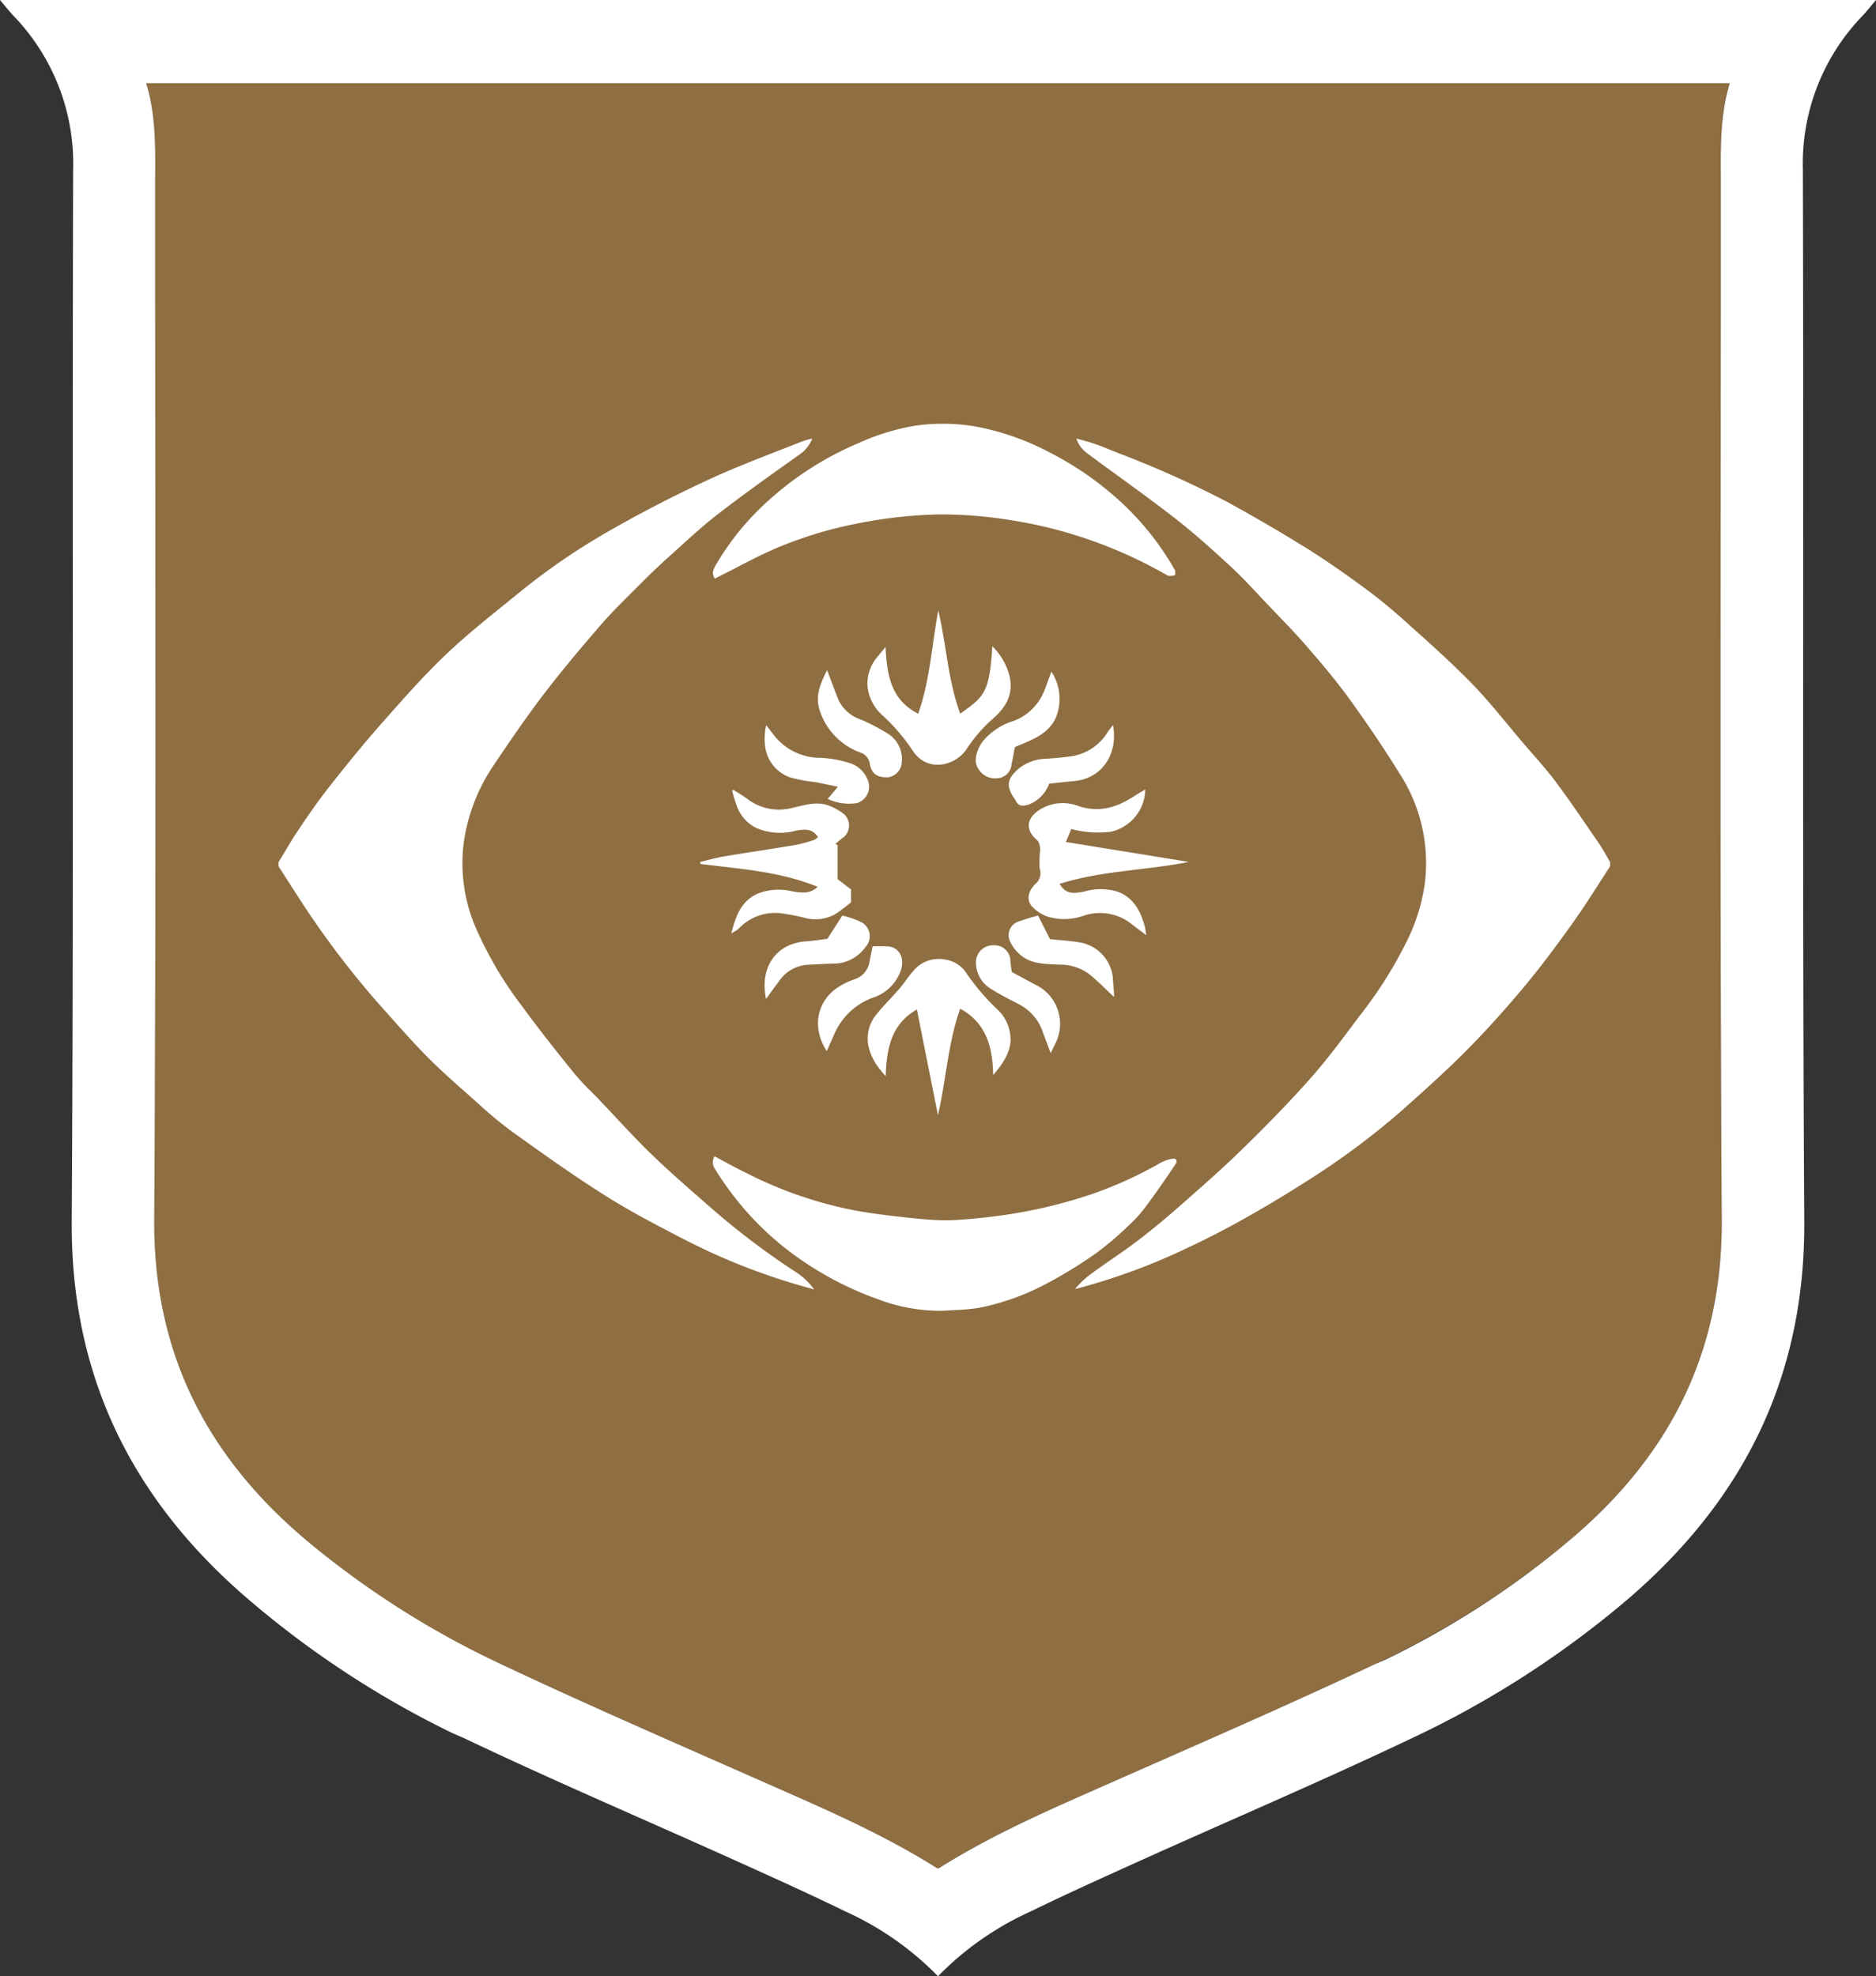 <svg xmlns="http://www.w3.org/2000/svg" viewBox="0 0 261.64 275.595">
  <rect x="0" y="0" width="261.64" height="275.595" fill="#333333" stroke="none"/>
  <title>tooltip_trials-of-osiris</title>
  <g id="Layer_2" data-name="Layer 2">
    <g id="Layer_1-2" data-name="Layer 1">
      <g>
        <path d="M130.82,11.604H20.393c1.457,4.79,1.248,9.535,1.247,14.263-.01,48.083.162,96.168-.126,144.249-.111,18.444,7.26,32.86,21.027,44.516a122.46,122.46,0,0,0,25.824,16.788l.733.32.747.319c12.125,5.708,24.426,11.048,36.686,16.465,8.248,3.645,16.541,7.185,24.216,12.039.024-.014.048-.028.072-.042.024.014.048.028.072.042,7.675-4.855,15.968-8.395,24.216-12.039,12.261-5.417,24.561-10.757,36.687-16.465a124.165,124.165,0,0,0,27.664-17.724l-.36.297c13.767-11.656,21.137-26.072,21.027-44.516-.288-48.082-.116-96.166-.126-144.249-.001-4.728-.209-9.473,1.247-14.263Z" style="fill: #8f6e41"/>
        <path d="M261.64,0H0C.743.875,1.274,1.562,1.868,2.19a29.678,29.678,0,0,1,8.334,21.457c-.142,48.885.099,97.772-.198,146.656-.13,21.384,8.215,38.425,24.062,52.234a133.09,133.09,0,0,0,28.986,19.129l.792.348.807.347c12.409,5.908,25.063,11.302,37.595,16.952,5.239,2.362,10.48,4.724,15.646,7.24a42.436,42.436,0,0,1,12.928,9.041,42.441,42.441,0,0,1,12.928-9.041c5.166-2.516,10.407-4.878,15.646-7.24,12.532-5.65,25.186-11.045,37.595-16.952a134.767,134.767,0,0,0,30.918-20.107l-.333.283c15.847-13.809,24.192-30.85,24.062-52.234-.297-48.884-.056-97.771-.198-146.656a29.678,29.678,0,0,1,8.334-21.457c.594-.628,1.125-1.314,1.868-2.19ZM240,25.867c.01,48.083-.162,96.168.126,144.249.111,18.444-7.26,32.86-21.027,44.516A122.452,122.452,0,0,1,193.276,231.42l-.733.32-.747.319c-12.125,5.708-24.426,11.048-36.687,16.465-8.248,3.645-16.541,7.185-24.216,12.039-.024-.014-.048-.028-.072-.042-.024.014-.048.028-.072.042-7.675-4.855-15.968-8.395-24.216-12.039-12.261-5.417-24.561-10.757-36.686-16.465A124.165,124.165,0,0,1,42.181,214.335l.36.297C28.775,202.976,21.404,188.561,21.514,170.117c.288-48.082.116-96.166.126-144.249.001-4.728.209-9.473-1.247-14.263H241.248c-1.457,4.79-1.248,9.535-1.247,14.263Z" style="fill: #fff"/>
        <g>
          <path d="M110.952,177.37a106.14,106.14,0,0,1-11.774-8.915l-1.257-1.1c-2.327-2.035-4.732-4.139-6.996-6.324-1.745-1.684-3.428-3.483-5.055-5.223q-1.093-1.168-2.193-2.329c-.375-.393-.76-.779-1.144-1.165a35.215,35.215,0,0,1-2.472-2.659c-2.184-2.7-4.75-5.916-7.225-9.3a52.917,52.917,0,0,1-6.408-10.812,22.597,22.597,0,0,1-1.702-12.365A25.566,25.566,0,0,1,68.855,106.706c2.371-3.52,4.528-6.689,6.916-9.815,2.71-3.548,5.557-6.898,7.985-9.707,1.371-1.586,2.879-3.089,4.337-4.542q.521-.52,1.041-1.04c1.427-1.434,2.73-2.678,3.984-3.804q.749-.672,1.494-1.352c1.769-1.608,3.599-3.27,5.524-4.759,3.342-2.585,6.84-5.077,10.222-7.486l1.177-.839a4.7,4.7,0,0,0,1.738-2.191,11.253,11.253,0,0,0-1.569.449q-1.631.65-3.27,1.285c-3.137,1.224-6.381,2.489-9.477,3.92-4.63,2.14-9.111,4.438-13.319,6.831a91.849,91.849,0,0,0-12.918,8.731q-1.167.956-2.344,1.902c-2.708,2.189-5.509,4.452-8.065,6.872-3.082,2.919-5.958,6.174-8.739,9.323l-.388.439c-2.673,3.025-5.175,6.148-7.269,8.803-1.54,1.953-2.966,4.037-4.294,6.004-.695,1.029-1.346,2.121-1.975,3.178-.264.443-.528.886-.796,1.326v.574l.749,1.17c.596.933,1.192,1.866,1.798,2.794a124.204,124.204,0,0,0,11.303,15.069l1.222,1.374c1.787,2.013,3.634,4.094,5.545,6.04,1.8,1.834,3.769,3.575,5.672,5.259l.636.563.835.743a59.2,59.2,0,0,0,4.78,3.972c4.815,3.455,8.844,6.315,13.18,9.04,3.685,2.315,7.608,4.332,11.402,6.283a88.029,88.029,0,0,0,14.993,5.965c.806.241,1.615.468,2.488.714l.097.027A9.535,9.535,0,0,0,110.952,177.37Z" style="fill: #fff"/>
          <path d="M223.014,117.646l-1.013-1.481c-1.599-2.341-3.252-4.761-4.972-7.065-1.037-1.39-2.206-2.73-3.336-4.025-.447-.512-.893-1.024-1.334-1.541-.698-.819-1.386-1.649-2.073-2.48-1.612-1.947-3.279-3.96-5.064-5.785-2.763-2.825-5.77-5.516-8.677-8.119l-.86-.77c-1.815-1.627-3.705-3.159-5.617-4.555-2.175-1.588-5.055-3.648-8.04-5.497-3.581-2.219-7.273-4.367-10.973-6.383a142.55,142.55,0,0,0-15.069-6.752q-1.148-.462-2.294-.925a27.243,27.243,0,0,0-2.952-.939q-.31-.086-.624-.174a4.193,4.193,0,0,0,1.492,2.043q2.116,1.57,4.252,3.115c2.654,1.932,5.398,3.93,8.035,5.982,2.721,2.118,5.273,4.433,7.864,6.817,1.259,1.158,2.444,2.426,3.589,3.652.403.431.805.862,1.211,1.288q.703.739,1.413,1.474c1.388,1.442,2.823,2.932,4.158,4.473,2.015,2.324,4.142,4.815,6.06,7.462,2.542,3.51,4.908,7.024,7.03,10.445a22.983,22.983,0,0,1,3.507,15.195,25.942,25.942,0,0,1-2.224,7.538,58.654,58.654,0,0,1-6.936,11.092l-.695.93c-1.938,2.595-3.941,5.278-6.127,7.741-2.691,3.032-5.722,6.179-9.539,9.903-2.716,2.65-5.614,5.194-8.417,7.655l-.566.497c-1.982,1.741-3.957,3.356-5.871,4.801-1.064.804-2.177,1.572-3.253,2.315-1.129.78-2.297,1.586-3.4,2.428a12.872,12.872,0,0,0-1.763,1.759l-.007.008c.115-.032.229-.063.345-.093a86.538,86.538,0,0,0,15.209-5.596c2.5-1.157,5.091-2.483,7.702-3.941,3.006-1.678,5.871-3.387,8.516-5.078a106.935,106.935,0,0,0,13.726-10.119l.724-.649c2.793-2.5,5.682-5.086,8.354-7.784,2.69-2.716,5.432-5.746,8.148-9.005,2.536-3.042,4.872-6.246,6.822-8.98,1.255-1.759,2.445-3.616,3.596-5.412.494-.771.988-1.542,1.489-2.308v-.575c-.147-.25-.291-.503-.435-.755C223.775,118.862,223.413,118.228,223.014,117.646Z" style="fill: #fff"/>
          <path d="M164.049,161.762a.401.401,0,0,0-.378-.19.773.773,0,0,0-.102.007,5.37,5.37,0,0,0-1.904.687,55.082,55.082,0,0,1-10.737,4.697,68.997,68.997,0,0,1-8.797,2.144,79.673,79.673,0,0,1-8.622,1.012c-.506.037-1.044.055-1.599.055-1.382,0-2.747-.115-3.782-.214-3.078-.297-5.749-.632-8.167-1.026a56.958,56.958,0,0,1-15.718-5.277c-1.153-.556-2.256-1.151-3.423-1.782q-.574-.31-1.158-.623a1.532,1.532,0,0,0-.035,1.619,42.351,42.351,0,0,0,9.505,10.887,45.89,45.89,0,0,0,13.191,7.379,24.739,24.739,0,0,0,8.558,1.655c.462,0,.928-.016,1.386-.048.378-.026.757-.047,1.137-.067a23.646,23.646,0,0,0,3.364-.343,33.904,33.904,0,0,0,9.028-3.239,65.09,65.09,0,0,0,6.988-4.27,43.43,43.43,0,0,0,4.538-3.841l.259-.24a19.5,19.5,0,0,0,2.409-2.74c1.341-1.813,2.682-3.736,3.986-5.716A.523.523,0,0,0,164.049,161.762Z" style="fill: #fff"/>
          <path d="M154.787,68.657a43.788,43.788,0,0,0-8.33-5.524,36.137,36.137,0,0,0-10.466-3.67,27.4,27.4,0,0,0-8.445-.085,31.872,31.872,0,0,0-7.813,2.415,44.379,44.379,0,0,0-12.425,7.891,37.167,37.167,0,0,0-7.477,9.113c-.477.837-.534,1.234-.143,1.893.117-.056.233-.112.349-.17.83-.416,1.655-.844,2.48-1.272,1.822-.946,3.706-1.924,5.626-2.753a56.987,56.987,0,0,1,11.084-3.424,64.944,64.944,0,0,1,10.654-1.296c.575-.023,1.166-.034,1.757-.034a61.147,61.147,0,0,1,9.618.844,61.934,61.934,0,0,1,10.117,2.497,63.513,63.513,0,0,1,11.45,5.166.753.753,0,0,0,.37.069,2.156,2.156,0,0,0,.69-.123,1.47,1.47,0,0,0-.02-.689A39.311,39.311,0,0,0,154.787,68.657Z" style="fill: #fff"/>
          <g>
            <path d="M147.775,123.258c.828,1.342,1.689,1.429,3.437,1.071a8.05,8.05,0,0,1,4.841.083c2.112.885,3.045,2.716,3.609,4.792.085.315.11.646.202,1.209-.778-.589-1.397-1.045-2.003-1.519a7.102,7.102,0,0,0-6.772-1.182,8.016,8.016,0,0,1-5.062.089,5.491,5.491,0,0,1-2.077-1.377c-.822-.894-.617-2.14.528-3.225a1.939,1.939,0,0,0,.522-2.078,15.16,15.16,0,0,1,.079-2.68,3.155,3.155,0,0,0-.241-1.033c-.052-.147-.227-.252-.352-.37-1.752-1.665-1.002-3.187.61-4.179a6.056,6.056,0,0,1,5.29-.464c2.877.972,5.359.217,7.752-1.341.512-.333,1.046-.631,1.589-.957a6.156,6.156,0,0,1-4.73,5.88,14.543,14.543,0,0,1-5.581-.366l-.768,1.804,17.134,2.781C159.839,121.396,153.681,121.393,147.775,123.258Z" style="fill: #fff"/>
            <path d="M116.821,117.857v4.741l1.871,1.437v1.813c-.63.48-1.281,1.01-1.968,1.491a5.655,5.655,0,0,1-4.713.597,30.337,30.337,0,0,0-3.312-.602,7.022,7.022,0,0,0-5.544,2.032,3.902,3.902,0,0,1-.384.34c-.203.138-.423.251-.778.457.625-2.416,1.359-4.554,3.765-5.58a8.028,8.028,0,0,1,4.723-.287c1.194.213,2.489.413,3.554-.627-5.271-2.154-10.851-2.485-16.354-3.191l-.013-.282c1.134-.263,2.258-.586,3.404-.779,3.272-.549,6.557-1.025,9.829-1.574a21.131,21.131,0,0,0,2.592-.692,2.363,2.363,0,0,0,.596-.413c-.743-1.054-1.509-1.194-3.098-.896a8.413,8.413,0,0,1-5.464-.356,5.424,5.424,0,0,1-2.808-3.216c-.239-.65-.413-1.324-.617-1.988l.183-.137c.687.446,1.406.852,2.056,1.347a7.239,7.239,0,0,0,6.268,1.139c1.654-.356,3.333-.936,5.028-.272a7.745,7.745,0,0,1,2.101,1.201,2.152,2.152,0,0,1-.043,3.168c-.423.286-.798.644-1.195.97Z" style="fill: #fff"/>
            <path d="M127.875,140.77c-3.572,2.05-4.227,5.428-4.35,9.31-.361-.428-.576-.651-.754-.899a7.758,7.758,0,0,1-1.679-3.438,5.31,5.31,0,0,1,1.112-4.245c1.012-1.262,2.178-2.398,3.236-3.625.662-.768,1.203-1.641,1.877-2.397a4.545,4.545,0,0,1,4.299-1.688,4.291,4.291,0,0,1,3.281,2.094,31.501,31.501,0,0,0,4.403,5.073,5.765,5.765,0,0,1,1.632,3.78c.11,1.75-.98,3.57-2.42,5.172-.067-3.89-.964-7.268-4.596-9.241-1.728,4.854-1.975,10.05-3.103,14.844Z" style="fill: #fff"/>
            <path d="M123.507,90.223c.197,3.796.673,7.333,4.546,9.307,1.65-4.624,1.895-9.563,2.807-14.395,1.141,4.777,1.343,9.747,3.058,14.385,3.36-2.396,4.081-2.87,4.476-9.393a8.692,8.692,0,0,1,2.516,4.712c.305,2.515-.957,4.159-2.796,5.705a21.045,21.045,0,0,0-3.369,4.013c-1.671,2.347-5.492,3.154-7.467.102a26.75,26.75,0,0,0-4.325-5.017,6.201,6.201,0,0,1-1.979-4.171,5.827,5.827,0,0,1,1.514-4.008C122.813,91.039,123.166,90.636,123.507,90.223Z" style="fill: #fff"/>
            <path d="M115.354,93.46c.572,1.503,1.061,2.808,1.564,4.108a5.318,5.318,0,0,0,3.05,2.741,27.024,27.024,0,0,1,3.724,1.922,4.157,4.157,0,0,1,2.076,4.043,2.228,2.228,0,0,1-1.841,2.115c-1.511.085-2.328-.432-2.609-1.803a1.932,1.932,0,0,0-1.3-1.635,9.29,9.29,0,0,1-5.639-5.711C113.628,97.157,114.369,95.407,115.354,93.46Z" style="fill: #fff"/>
            <path d="M155.364,139.028c-1.167-1.086-2.261-2.234-3.491-3.211a6.78,6.78,0,0,0-4.025-1.295c-1.924-.094-3.955-.002-5.544-1.37a5.286,5.286,0,0,1-1.487-1.99,1.994,1.994,0,0,1,1.118-2.61,29.166,29.166,0,0,1,2.845-.871l1.657,3.281c1.508.167,2.983.238,4.419.511a5.561,5.561,0,0,1,4.341,4.799c.038.734.115,1.465.165,2.198C155.377,138.688,155.364,138.907,155.364,139.028Z" style="fill: #fff"/>
            <path d="M141.538,104.193c-.168.879-.29,1.626-.456,2.364a2.126,2.126,0,0,1-2.151,1.985,2.693,2.693,0,0,1-2.49-1.337c-.71-1.024-.27-2.54.578-3.766a8.961,8.961,0,0,1,4.356-2.903,7.425,7.425,0,0,0,4.353-4.427c.313-.808.602-1.626.905-2.451a6.884,6.884,0,0,1,.505,6.684C145.866,102.666,143.549,103.271,141.538,104.193Z" style="fill: #fff"/>
            <path d="M115.435,111.408l1.427-1.689c-1.1-.226-2.107-.447-3.12-.638a24.614,24.614,0,0,1-3.469-.645,5.257,5.257,0,0,1-3.587-4.591,8.16,8.16,0,0,1,.174-2.708c.279.355.554.713.838,1.064a8.176,8.176,0,0,0,6.397,3.473,15.8,15.8,0,0,1,4.221.681,3.988,3.988,0,0,1,2.828,2.781,2.38,2.38,0,0,1-1.649,2.858A6.988,6.988,0,0,1,115.435,111.408Z" style="fill: #fff"/>
            <path d="M141.131,135.562c1.207.646,2.389,1.297,3.587,1.915a6.06,6.06,0,0,1,2.409,8.17c-.18.345-.34.7-.591,1.217-.422-1.127-.793-2.09-1.143-3.061a6.729,6.729,0,0,0-3.4-3.812c-1.324-.682-2.651-1.369-3.91-2.16a4.312,4.312,0,0,1-1.975-3.712,2.38,2.38,0,0,1,2.456-2.297,2.22,2.22,0,0,1,2.358,2.242A11.079,11.079,0,0,0,141.131,135.562Z" style="fill: #fff"/>
            <path d="M115.311,146.578c-2.158-3.279-1.471-7.217,2.052-9.198a11.185,11.185,0,0,1,1.844-.824,3.083,3.083,0,0,0,2.076-2.534c.136-.658.266-1.317.413-2.051a21.729,21.729,0,0,1,2.213.013c1.52.156,2.268,1.604,1.75,3.278a6.123,6.123,0,0,1-4.046,3.91,9.367,9.367,0,0,0-5.322,5.196C115.96,145.098,115.641,145.833,115.311,146.578Z" style="fill: #fff"/>
            <path d="M155.223,101.107c.748,4.012-1.501,7.423-5.32,7.803-1.18.117-2.358.246-3.574.374a4.894,4.894,0,0,1-2.924,2.931c-.768.227-1.385.255-1.758-.59a2.297,2.297,0,0,0-.228-.351c-1.349-1.967-.65-2.95.744-4.161a6.412,6.412,0,0,1,3.85-1.309c1.267-.094,2.542-.189,3.792-.405a7.234,7.234,0,0,0,4.699-3.338C154.717,101.752,154.955,101.46,155.223,101.107Z" style="fill: #fff"/>
            <path d="M115.396,130.921l2.075-3.234a11.921,11.921,0,0,1,2.765.968,2.227,2.227,0,0,1,.422,3.472,5.435,5.435,0,0,1-4.444,2.256c-1.221.014-2.44.122-3.661.159a5.23,5.23,0,0,0-3.986,2.412c-.582.737-1.115,1.511-1.727,2.346-.931-4.384,1.386-7.753,5.599-8.027C113.444,131.207,114.442,131.037,115.396,130.921Z" style="fill: #fff"/>
          </g>
        </g>
      </g>
    </g>
  </g>
</svg>
